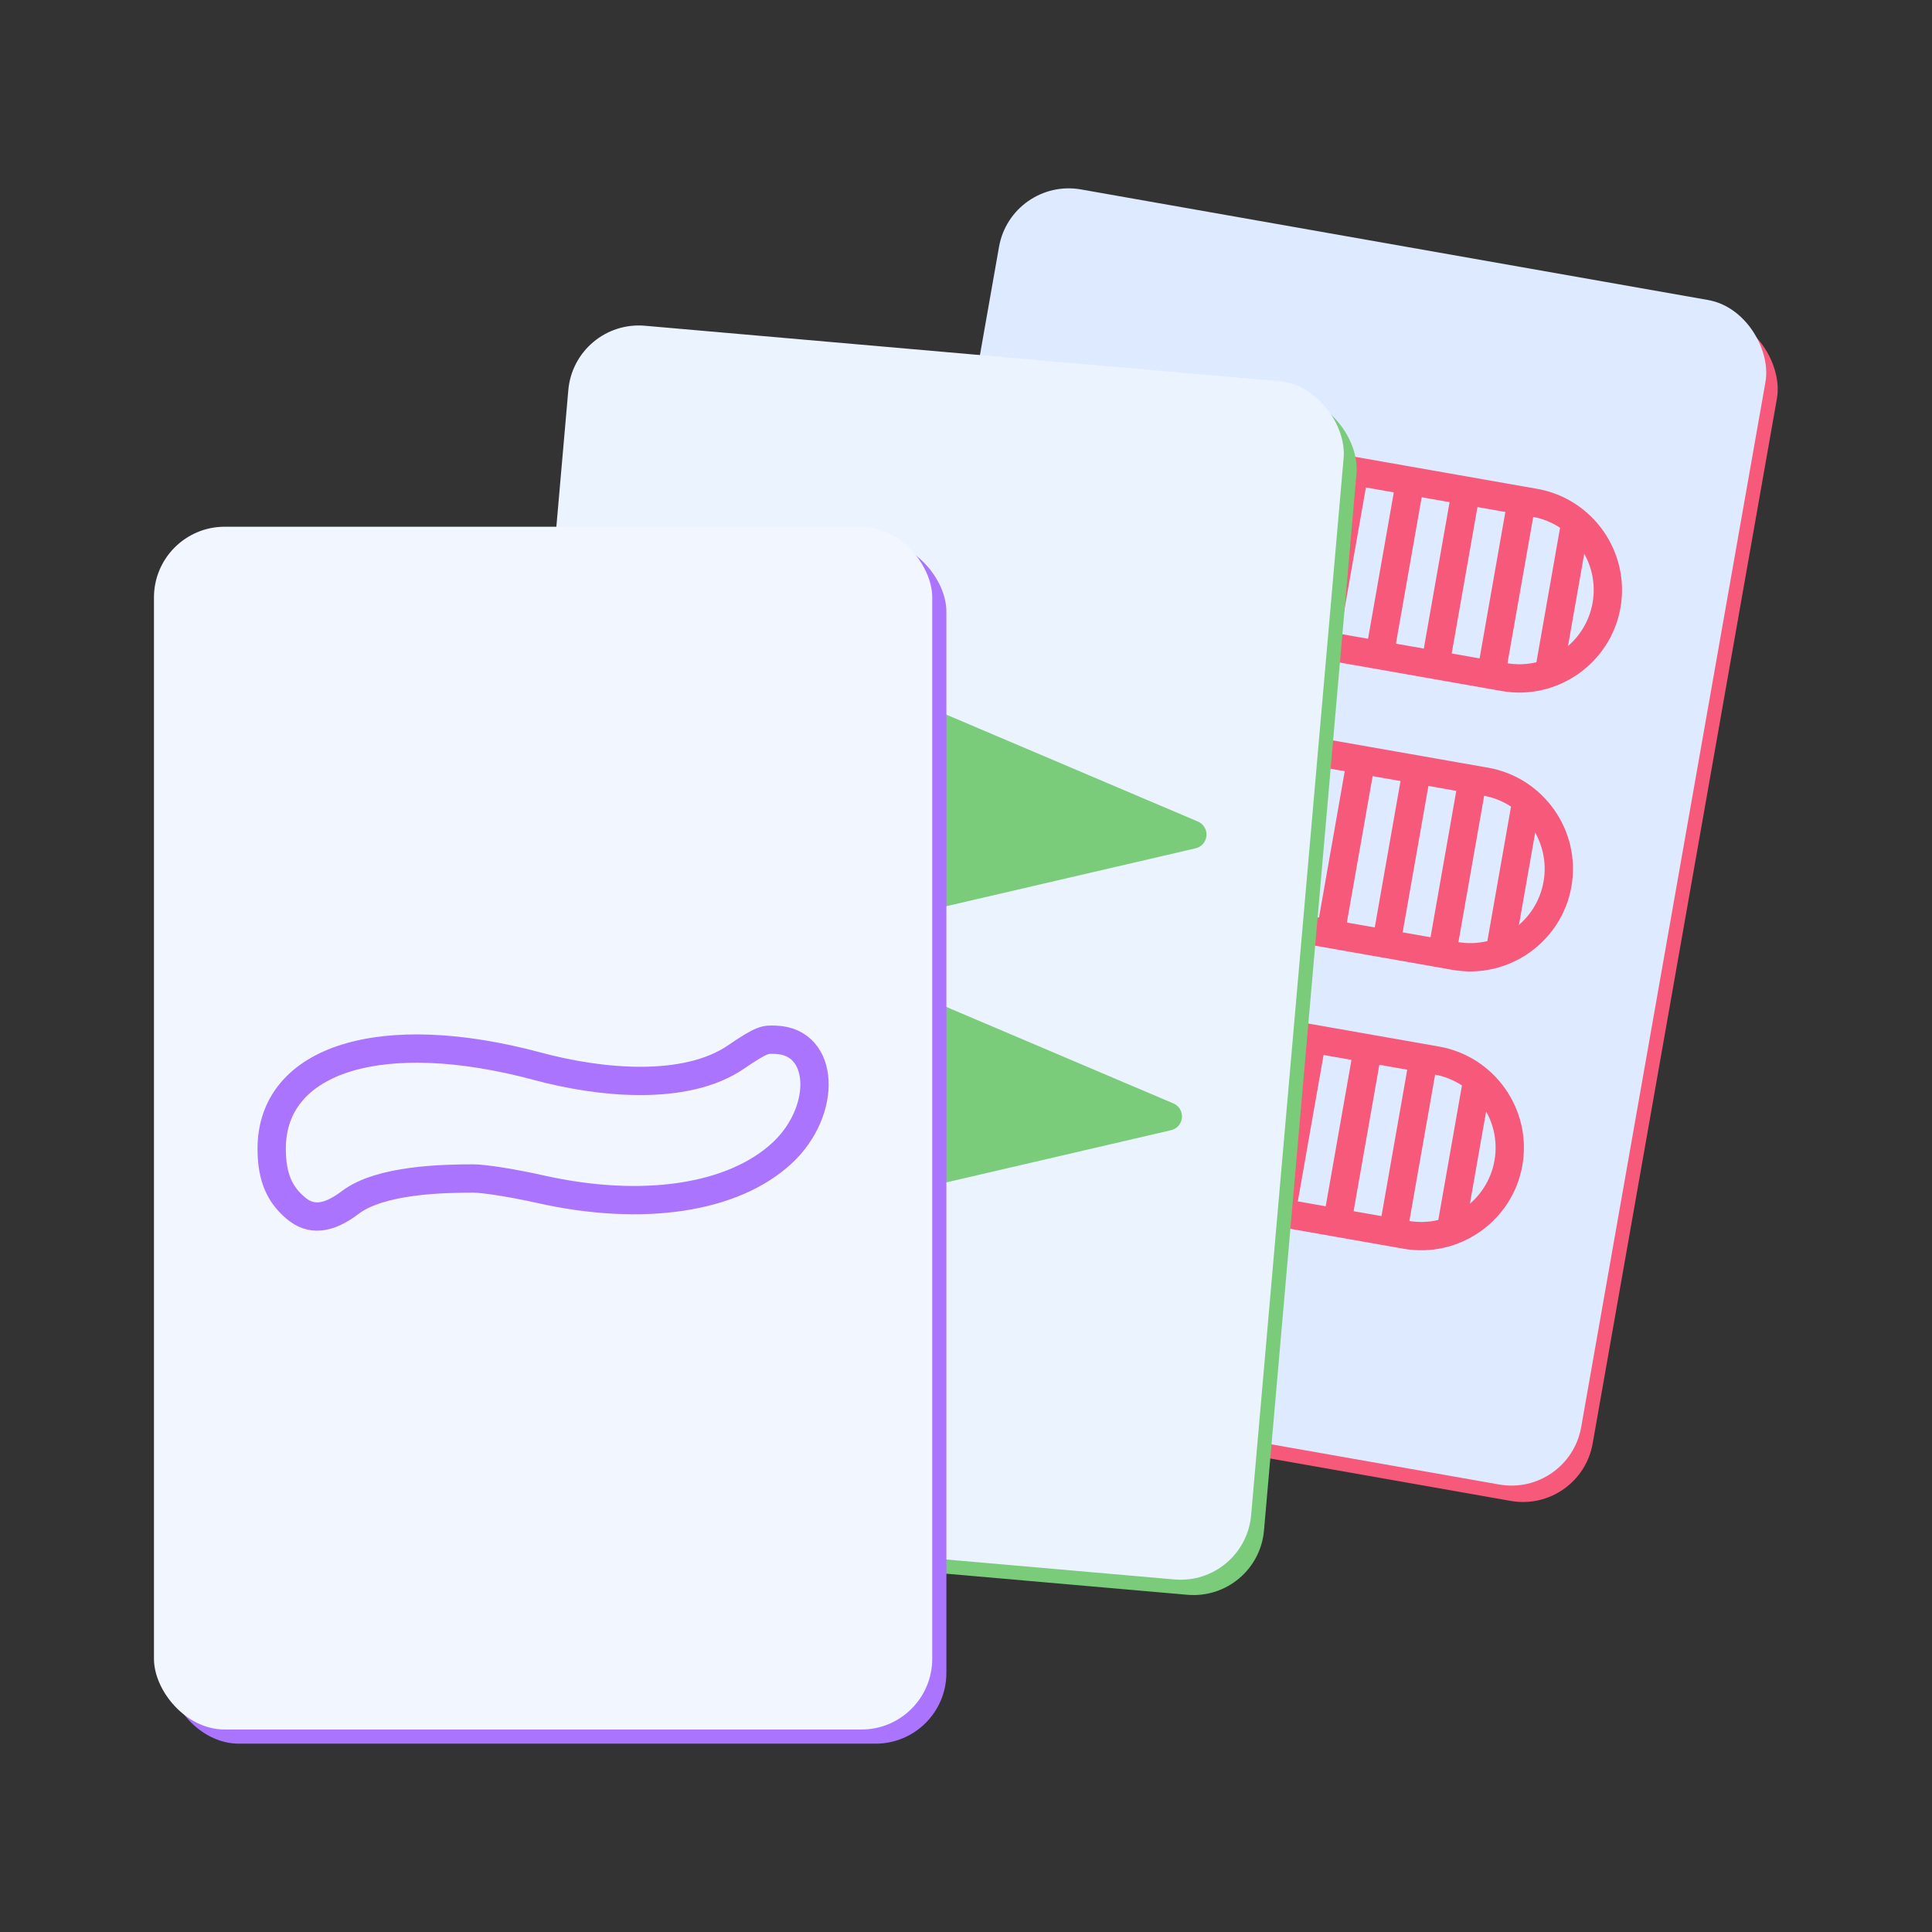 <?xml version="1.0" encoding="UTF-8" standalone="no"?>
<!-- Created with Inkscape (http://www.inkscape.org/) -->

<svg
   width="1024"
   height="1024"
   viewBox="0 0 1024 1024"
   version="1.1"
   id="svg5"
   inkscape:version="1.2.2 (b0a8486541, 2022-12-01)"
   sodipodi:docname="icon.svg"
   xmlns:inkscape="http://www.inkscape.org/namespaces/inkscape"
   xmlns:sodipodi="http://sodipodi.sourceforge.net/DTD/sodipodi-0.dtd"
   xmlns="http://www.w3.org/2000/svg"
   xmlns:svg="http://www.w3.org/2000/svg">
  <rect x="0" y="0" width="1024" height="1024" fill="#333333" stroke="none"/>
  <sodipodi:namedview
     id="namedview7"
     pagecolor="#505050"
     bordercolor="#eeeeee"
     borderopacity="1"
     inkscape:showpageshadow="0"
     inkscape:pageopacity="0"
     inkscape:pagecheckerboard="0"
     inkscape:deskcolor="#505050"
     inkscape:document-units="px"
     showgrid="false"
     inkscape:zoom="0.5"
     inkscape:cx="340"
     inkscape:cy="505"
     inkscape:window-width="1920"
     inkscape:window-height="1009"
     inkscape:window-x="0"
     inkscape:window-y="27"
     inkscape:window-maximized="1"
     inkscape:current-layer="layer1" />
  <defs
     id="defs2" />
  <g
     inkscape:label="Layer 1"
     inkscape:groupmode="layer"
     id="layer1">
    <g
       id="g1503"
       transform="translate(-1.7239266e-5)">
      <rect
         style="fill:#f7597b;fill-opacity:1;stroke-width:15;stroke-linecap:round;stroke-linejoin:round"
         id="rect1024"
         width="412.5"
         height="637.5"
         x="551.674"
         y="6.888"
         ry="37.5"
         transform="rotate(10)" />
      <rect
         style="fill:#deeaff;fill-opacity:1;stroke-width:15;stroke-linecap:round;stroke-linejoin:round"
         id="rect941"
         width="412.5"
         height="637.5"
         x="544.174"
         y="-0.612"
         ry="37.5"
         transform="rotate(10)" />
      <g
         id="g831"
         style="stroke:#f7597b;stroke-opacity:1"
         transform="matrix(0.739,0.13,-0.13,0.739,768.442,415.462)">
        <path
           id="path919"
           style="color:#000000;fill:none;fill-opacity:1;stroke:#f7597b;stroke-width:20;stroke-linecap:round;stroke-linejoin:round;stroke-dasharray:none;stroke-opacity:1;paint-order:fill markers stroke"
           d="m -233.962,-5.931 c -34.416,0 -62.5,28.084 -62.5,62.5 0,34.416 28.084,62.5 62.5,62.5 H 24.659 c 34.416,0 62.5,-28.084 62.5,-62.5 0,-34.416 -28.084,-62.5 -62.5,-62.5 z"
           sodipodi:nodetypes="sssssss" />
        <g
           id="g1458"
           transform="translate(-404.652,-393.431)"
           style="stroke:#f7597b;stroke-opacity:1">
          <path
             style="fill:none;fill-opacity:1;stroke:#f7597b;stroke-width:20;stroke-linecap:butt;stroke-linejoin:miter;stroke-dasharray:none;stroke-opacity:1;paint-order:fill markers stroke"
             d="m 300,512.5 v -125"
             id="path1301"
             sodipodi:nodetypes="cc" />
          <path
             style="fill:none;fill-opacity:1;stroke:#f7597b;stroke-width:20;stroke-linecap:butt;stroke-linejoin:miter;stroke-dasharray:none;stroke-opacity:1;paint-order:fill markers stroke"
             d="m 260,512.5 v -125"
             id="path1399"
             sodipodi:nodetypes="cc" />
          <path
             style="fill:none;fill-opacity:1;stroke:#f7597b;stroke-width:20;stroke-linecap:butt;stroke-linejoin:miter;stroke-dasharray:none;stroke-opacity:1;paint-order:fill markers stroke"
             d="m 220,512.5 v -125"
             id="path1401"
             sodipodi:nodetypes="cc" />
          <path
             style="fill:none;fill-opacity:1;stroke:#f7597b;stroke-width:20;stroke-linecap:butt;stroke-linejoin:miter;stroke-dasharray:none;stroke-opacity:1;paint-order:fill markers stroke"
             d="m 180,512.5 v -125"
             id="path1403"
             sodipodi:nodetypes="cc" />
          <path
             style="fill:none;fill-opacity:1;stroke:#f7597b;stroke-width:20;stroke-linecap:butt;stroke-linejoin:miter;stroke-dasharray:none;stroke-opacity:1;paint-order:fill markers stroke"
             d="m 420,512.5 v -125"
             id="path1407"
             sodipodi:nodetypes="cc" />
          <path
             style="fill:none;fill-opacity:1;stroke:#f7597b;stroke-width:20;stroke-linecap:butt;stroke-linejoin:miter;stroke-dasharray:none;stroke-opacity:1;paint-order:fill markers stroke"
             d="m 380,512.5 v -125"
             id="path1409"
             sodipodi:nodetypes="cc" />
          <path
             style="fill:none;fill-opacity:1;stroke:#f7597b;stroke-width:20;stroke-linecap:butt;stroke-linejoin:miter;stroke-dasharray:none;stroke-opacity:1;paint-order:fill markers stroke"
             d="m 340,512.5 v -125"
             id="path1411"
             sodipodi:nodetypes="cc" />
          <path
             style="fill:none;fill-opacity:1;stroke:#f7597b;stroke-width:20;stroke-linecap:butt;stroke-linejoin:miter;stroke-dasharray:none;stroke-opacity:1;paint-order:fill markers stroke"
             d="m 460,502.5 v -105"
             id="path1413"
             sodipodi:nodetypes="cc" />
          <path
             style="fill:none;fill-opacity:1;stroke:#f7597b;stroke-width:20;stroke-linecap:butt;stroke-linejoin:miter;stroke-dasharray:none;stroke-opacity:1;paint-order:fill markers stroke"
             d="m 140,502.5 v -105"
             id="path1415"
             sodipodi:nodetypes="cc" />
        </g>
        <path
           id="path1477"
           style="color:#000000;fill:none;fill-opacity:1;stroke:#f7597b;stroke-width:20;stroke-linecap:round;stroke-linejoin:round;stroke-dasharray:none;stroke-opacity:1;paint-order:fill markers stroke"
           d="m -233.962,-205.931 c -34.416,0 -62.5,28.084 -62.5,62.5 0,34.416 28.084,62.5 62.5,62.5 H 24.659 c 34.416,0 62.5,-28.084 62.5,-62.5 0,-34.416 -28.084,-62.5 -62.5,-62.5 z"
           sodipodi:nodetypes="sssssss" />
        <g
           id="g1497"
           transform="translate(-404.652,-593.431)"
           style="stroke:#f7597b;stroke-opacity:1">
          <path
             style="fill:none;fill-opacity:1;stroke:#f7597b;stroke-width:20;stroke-linecap:butt;stroke-linejoin:miter;stroke-dasharray:none;stroke-opacity:1;paint-order:fill markers stroke"
             d="m 300,512.5 v -125"
             id="path1479"
             sodipodi:nodetypes="cc" />
          <path
             style="fill:none;fill-opacity:1;stroke:#f7597b;stroke-width:20;stroke-linecap:butt;stroke-linejoin:miter;stroke-dasharray:none;stroke-opacity:1;paint-order:fill markers stroke"
             d="m 260,512.5 v -125"
             id="path1481"
             sodipodi:nodetypes="cc" />
          <path
             style="fill:none;fill-opacity:1;stroke:#f7597b;stroke-width:20;stroke-linecap:butt;stroke-linejoin:miter;stroke-dasharray:none;stroke-opacity:1;paint-order:fill markers stroke"
             d="m 220,512.5 v -125"
             id="path1483"
             sodipodi:nodetypes="cc" />
          <path
             style="fill:none;fill-opacity:1;stroke:#f7597b;stroke-width:20;stroke-linecap:butt;stroke-linejoin:miter;stroke-dasharray:none;stroke-opacity:1;paint-order:fill markers stroke"
             d="m 180,512.5 v -125"
             id="path1485"
             sodipodi:nodetypes="cc" />
          <path
             style="fill:none;fill-opacity:1;stroke:#f7597b;stroke-width:20;stroke-linecap:butt;stroke-linejoin:miter;stroke-dasharray:none;stroke-opacity:1;paint-order:fill markers stroke"
             d="m 420,512.5 v -125"
             id="path1487"
             sodipodi:nodetypes="cc" />
          <path
             style="fill:none;fill-opacity:1;stroke:#f7597b;stroke-width:20;stroke-linecap:butt;stroke-linejoin:miter;stroke-dasharray:none;stroke-opacity:1;paint-order:fill markers stroke"
             d="m 380,512.5 v -125"
             id="path1489"
             sodipodi:nodetypes="cc" />
          <path
             style="fill:none;fill-opacity:1;stroke:#f7597b;stroke-width:20;stroke-linecap:butt;stroke-linejoin:miter;stroke-dasharray:none;stroke-opacity:1;paint-order:fill markers stroke"
             d="m 340,512.5 v -125"
             id="path1491"
             sodipodi:nodetypes="cc" />
          <path
             style="fill:none;fill-opacity:1;stroke:#f7597b;stroke-width:20;stroke-linecap:butt;stroke-linejoin:miter;stroke-dasharray:none;stroke-opacity:1;paint-order:fill markers stroke"
             d="m 460,502.5 v -105"
             id="path1493"
             sodipodi:nodetypes="cc" />
          <path
             style="fill:none;fill-opacity:1;stroke:#f7597b;stroke-width:20;stroke-linecap:butt;stroke-linejoin:miter;stroke-dasharray:none;stroke-opacity:1;paint-order:fill markers stroke"
             d="m 140,502.5 v -105"
             id="path1495"
             sodipodi:nodetypes="cc" />
        </g>
        <path
           id="path1499"
           style="color:#000000;fill:none;fill-opacity:1;stroke:#f7597b;stroke-width:20;stroke-linecap:round;stroke-linejoin:round;stroke-dasharray:none;stroke-opacity:1;paint-order:fill markers stroke"
           d="m -233.962,194.069 c -34.416,0 -62.5,28.084 -62.5,62.5 0,34.416 28.084,62.5 62.5,62.5 H 24.659 c 34.416,0 62.5,-28.084 62.5,-62.5 0,-34.416 -28.084,-62.5 -62.5,-62.5 z"
           sodipodi:nodetypes="sssssss" />
        <g
           id="g1519"
           transform="translate(-404.652,-193.431)"
           style="stroke:#f7597b;stroke-opacity:1">
          <path
             style="fill:none;fill-opacity:1;stroke:#f7597b;stroke-width:20;stroke-linecap:butt;stroke-linejoin:miter;stroke-dasharray:none;stroke-opacity:1;paint-order:fill markers stroke"
             d="m 300,512.5 v -125"
             id="path1501"
             sodipodi:nodetypes="cc" />
          <path
             style="fill:none;fill-opacity:1;stroke:#f7597b;stroke-width:20;stroke-linecap:butt;stroke-linejoin:miter;stroke-dasharray:none;stroke-opacity:1;paint-order:fill markers stroke"
             d="m 260,512.5 v -125"
             id="path1503"
             sodipodi:nodetypes="cc" />
          <path
             style="fill:none;fill-opacity:1;stroke:#f7597b;stroke-width:20;stroke-linecap:butt;stroke-linejoin:miter;stroke-dasharray:none;stroke-opacity:1;paint-order:fill markers stroke"
             d="m 220,512.5 v -125"
             id="path1505"
             sodipodi:nodetypes="cc" />
          <path
             style="fill:none;fill-opacity:1;stroke:#f7597b;stroke-width:20;stroke-linecap:butt;stroke-linejoin:miter;stroke-dasharray:none;stroke-opacity:1;paint-order:fill markers stroke"
             d="m 180,512.5 v -125"
             id="path1507"
             sodipodi:nodetypes="cc" />
          <path
             style="fill:none;fill-opacity:1;stroke:#f7597b;stroke-width:20;stroke-linecap:butt;stroke-linejoin:miter;stroke-dasharray:none;stroke-opacity:1;paint-order:fill markers stroke"
             d="m 420,512.5 v -125"
             id="path1509"
             sodipodi:nodetypes="cc" />
          <path
             style="fill:none;fill-opacity:1;stroke:#f7597b;stroke-width:20;stroke-linecap:butt;stroke-linejoin:miter;stroke-dasharray:none;stroke-opacity:1;paint-order:fill markers stroke"
             d="m 380,512.5 v -125"
             id="path1511"
             sodipodi:nodetypes="cc" />
          <path
             style="fill:none;fill-opacity:1;stroke:#f7597b;stroke-width:20;stroke-linecap:butt;stroke-linejoin:miter;stroke-dasharray:none;stroke-opacity:1;paint-order:fill markers stroke"
             d="m 340,512.5 v -125"
             id="path1513"
             sodipodi:nodetypes="cc" />
          <path
             style="fill:none;fill-opacity:1;stroke:#f7597b;stroke-width:20;stroke-linecap:butt;stroke-linejoin:miter;stroke-dasharray:none;stroke-opacity:1;paint-order:fill markers stroke"
             d="m 460,502.5 v -105"
             id="path1515"
             sodipodi:nodetypes="cc" />
          <path
             style="fill:none;fill-opacity:1;stroke:#f7597b;stroke-width:20;stroke-linecap:butt;stroke-linejoin:miter;stroke-dasharray:none;stroke-opacity:1;paint-order:fill markers stroke"
             d="m 140,502.5 v -105"
             id="path1517"
             sodipodi:nodetypes="cc" />
        </g>
      </g>
    </g>
    <g
       id="g1510"
       transform="translate(-1.7239266e-5)">
      <rect
         style="fill:#7acc7a;fill-opacity:1;stroke-width:15;stroke-linecap:round;stroke-linejoin:round"
         id="rect1559"
         width="412.5"
         height="637.5"
         x="325.593"
         y="149.704"
         ry="37.5"
         transform="rotate(5)" />
      <rect
         style="fill:#ebf3ff;fill-opacity:1;stroke-width:15;stroke-linecap:round;stroke-linejoin:round"
         id="rect1561"
         width="412.5"
         height="637.5"
         x="318.093"
         y="142.204"
         ry="37.5"
         transform="rotate(5)" />
      <g
         id="g1557"
         transform="matrix(0.747,0.065,-0.065,0.747,-79.534,178.702)"
         style="fill:#7acc7a;fill-opacity:1;stroke:#7acc7a;stroke-opacity:1">
        <path
           id="path1802"
           style="color:#000000;fill:#7acc7a;fill-opacity:1;stroke:#7acc7a;stroke-width:20;stroke-linecap:round;stroke-linejoin:round;stroke-dasharray:none;stroke-opacity:1;paint-order:fill markers stroke"
           d="m 784,405.5 -191.81,62.5 191.81,62.5 191.81,-62.5 z"
           sodipodi:nodetypes="ccccc" />
        <path
           id="path1353"
           style="color:#000000;fill:#7acc7a;fill-opacity:1;stroke:#7acc7a;stroke-width:20;stroke-linecap:round;stroke-linejoin:round;stroke-dasharray:none;stroke-opacity:1;paint-order:fill markers stroke"
           d="m 784,205.5 -191.81,62.5 191.81,62.5 191.81,-62.5 z"
           sodipodi:nodetypes="ccccc" />
      </g>
    </g>
    <g
       id="g1290"
       transform="matrix(0.75,0,0,0.75,-96.148,213.927)">
      <rect
         style="fill:#aa74ff;fill-opacity:1;stroke-width:20;stroke-linecap:round;stroke-linejoin:round"
         id="rect1608"
         width="550"
         height="850"
         x="247"
         y="97"
         ry="50" />
      <rect
         style="fill:#f2f6ff;fill-opacity:1;stroke-width:20;stroke-linecap:round;stroke-linejoin:round"
         id="rect1610"
         width="550"
         height="850"
         x="237"
         y="87"
         ry="50" />
      <path
         style="fill:none;fill-opacity:1;stroke:#aa74ff;stroke-width:20;stroke-dasharray:none;stroke-opacity:1"
         d="m 337.224,568.52 c -10.628,-8.999 -17.011,-20.594 -17.036,-41.834 -0.077,-63.793 77.885,-88 187.968,-58.364 43.877,11.812 104.38,17.949 140.289,-6.639 18.831,-12.894 20.75,-12.337 27.729,-12.119 35.249,1.101 36.608,50.155 5.049,79.739 -34.586,32.421 -98.849,42.113 -171.253,25.828 -18.418,-4.143 -39.589,-7.532 -47.046,-7.532 -21.268,0 -65.833,0.762 -87.183,16.925 -16.154,12.229 -28.154,12.769 -38.516,3.996 z"
         id="path1131"
         sodipodi:nodetypes="scssssssss" />
    </g>
  </g>
</svg>
